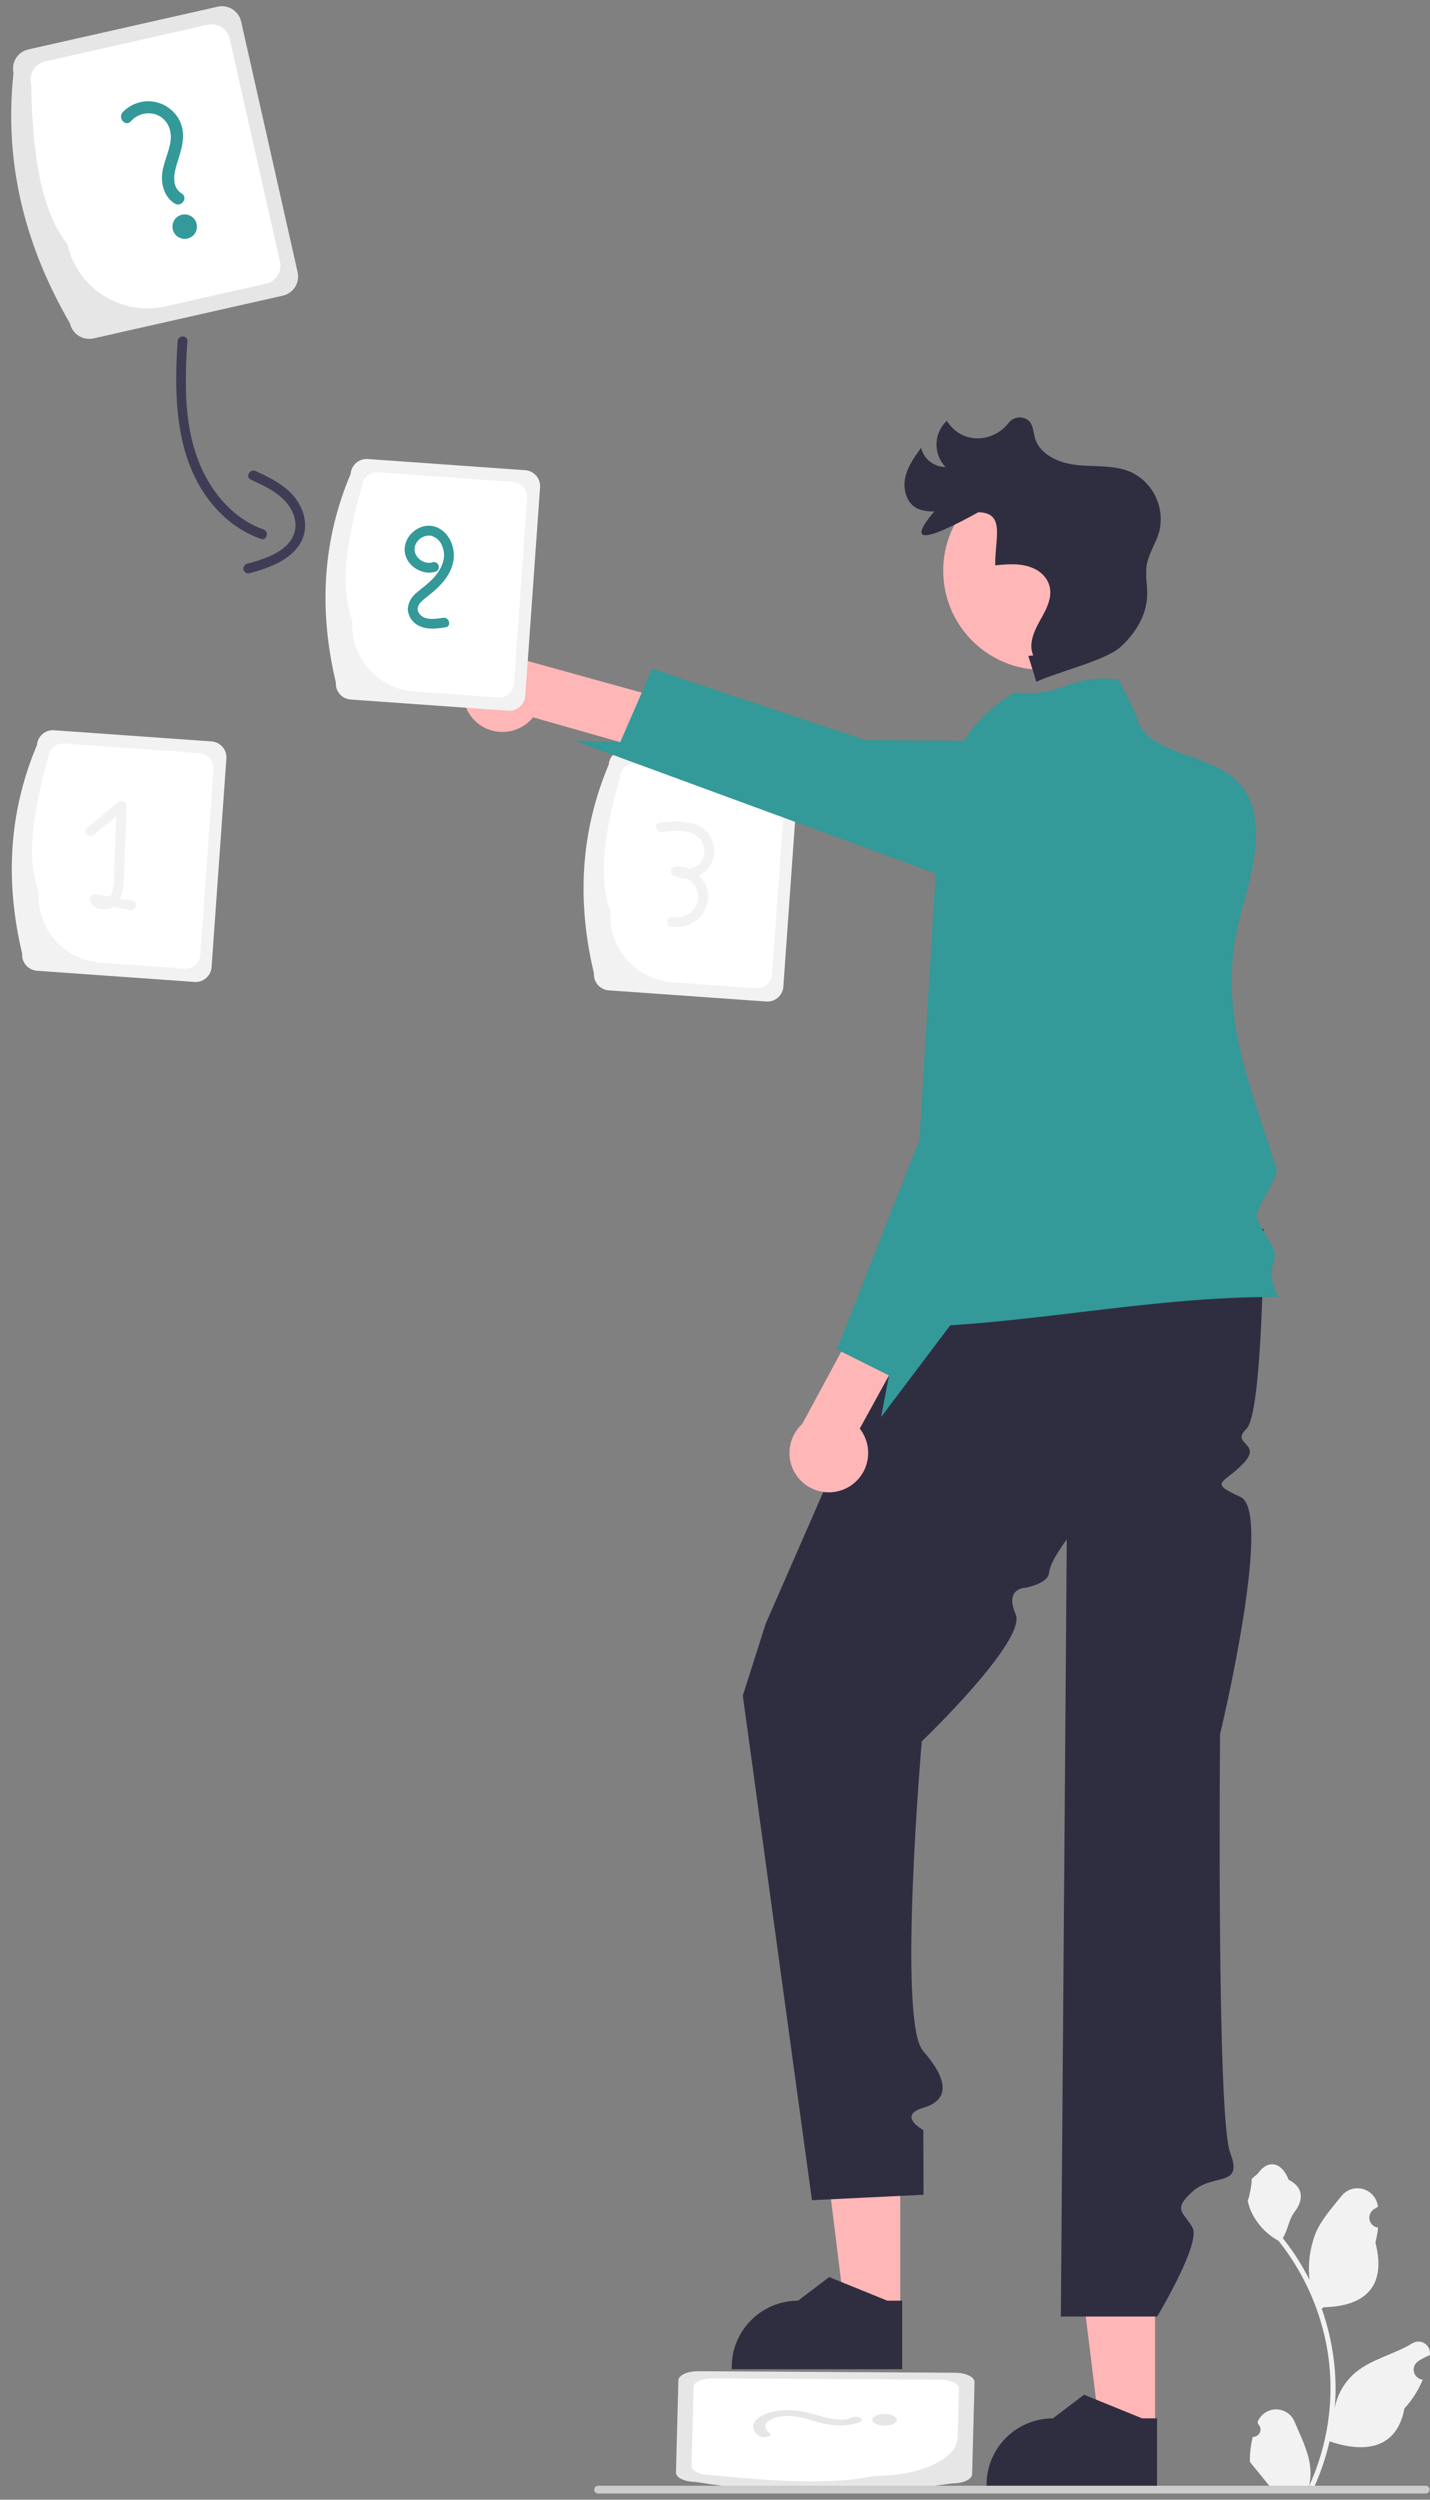 <svg width="115" height="201" viewBox="0 0 115 201" fill="none" xmlns="http://www.w3.org/2000/svg">
<rect x="0" y="0" width="115" height="201" fill="#808080" stroke="none"/>
<g clip-path="url(#clip0_1990_28088)">
<path d="M23.935 21.889L20.508 6.684L19.391 1.73C19.298 1.322 19.047 0.967 18.692 0.743C18.338 0.52 17.909 0.446 17.5 0.539L15.812 0.921L2.277 3.975C2.075 4.02 1.884 4.105 1.715 4.225C1.545 4.344 1.401 4.496 1.291 4.671C1.18 4.846 1.105 5.041 1.07 5.245C1.035 5.449 1.04 5.658 1.086 5.86C0.359 12.626 1.794 18.867 4.908 24.708C5.138 25.145 5.382 25.582 5.635 26.019C5.702 26.321 5.857 26.596 6.081 26.81C6.269 26.99 6.499 27.12 6.75 27.19C7.001 27.26 7.266 27.267 7.52 27.21L9.296 26.81L10.39 26.561L22.744 23.774C23.151 23.682 23.506 23.432 23.73 23.078C23.953 22.724 24.027 22.297 23.935 21.889Z" fill="#E6E6E6"/>
<path d="M22.518 21.041L19.253 6.577L18.471 3.105C18.385 2.722 18.151 2.39 17.819 2.18C17.488 1.971 17.087 1.901 16.705 1.987L15.665 2.222L3.62 4.94C3.238 5.026 2.906 5.26 2.696 5.591C2.486 5.923 2.417 6.323 2.503 6.706C2.608 11.972 3.16 16.75 5.428 19.666C5.686 20.8 6.24 21.846 7.033 22.697C7.826 23.547 8.831 24.173 9.944 24.509C9.972 24.518 9.995 24.528 10.022 24.537C10.041 24.541 10.064 24.551 10.082 24.555C11.13 24.85 12.235 24.879 13.297 24.638L21.401 22.808C21.783 22.721 22.116 22.487 22.325 22.156C22.535 21.825 22.604 21.424 22.518 21.041Z" fill="white"/>
<path d="M10.518 9.761C10.784 9.454 11.143 9.241 11.541 9.154C11.938 9.067 12.353 9.112 12.724 9.28C13.528 9.682 13.839 10.536 13.711 11.385C13.568 12.334 13.072 13.198 13.027 14.169C12.988 15.019 13.305 15.913 14.058 16.37C14.598 16.699 15.154 15.886 14.611 15.556C13.718 15.014 14.018 13.821 14.277 13.008C14.601 11.992 14.938 10.956 14.538 9.91C14.361 9.472 14.076 9.085 13.711 8.785C13.346 8.485 12.911 8.281 12.447 8.193C11.983 8.104 11.504 8.133 11.053 8.278C10.603 8.422 10.197 8.677 9.871 9.019C9.444 9.479 10.086 10.227 10.518 9.761Z" fill="#339999"/>
<path d="M14.854 19.209C15.397 19.209 15.838 18.768 15.838 18.225C15.838 17.681 15.397 17.24 14.854 17.24C14.31 17.24 13.869 17.681 13.869 18.225C13.869 18.768 14.31 19.209 14.854 19.209Z" fill="#339999"/>
<path d="M76.813 190.787L61.228 190.694L56.15 190.664C55.278 190.66 54.563 190.991 54.553 191.405L54.533 192.226L54.361 198.807C54.349 199.218 55.047 199.56 55.919 199.564C62.276 200.604 68.751 200.709 75.139 199.876C75.617 199.818 76.099 199.754 76.583 199.685C76.878 199.689 77.172 199.649 77.456 199.566C77.887 199.433 78.171 199.205 78.179 198.946L78.202 198.083L78.214 197.55L78.371 191.544C78.38 191.13 77.681 190.791 76.813 190.787Z" fill="#E6E6E6"/>
<path d="M75.662 191.346L60.834 191.26L57.275 191.238C56.46 191.233 55.788 191.543 55.778 191.93L55.765 192.436L55.613 198.292C55.603 198.679 56.256 198.997 57.072 199.002C62.219 199.533 66.995 199.805 70.357 199.08C72.805 199.092 74.964 198.466 76.116 197.529C76.132 197.517 76.146 197.508 76.161 197.496C76.17 197.488 76.184 197.478 76.193 197.47C76.428 197.297 76.623 197.077 76.765 196.822C76.908 196.568 76.995 196.287 77.02 195.996L77.12 192.056C77.13 191.669 76.477 191.351 75.662 191.346Z" fill="white"/>
<path d="M61.906 195.64C61.451 195.318 61.404 194.879 61.95 194.57C62.527 194.243 63.43 194.193 64.227 194.346C65.116 194.517 65.841 194.84 66.776 194.968C67.594 195.08 68.536 195.032 69.156 194.735C69.601 194.522 68.94 194.176 68.493 194.39C67.758 194.742 66.667 194.472 65.936 194.263C65.023 194.002 64.094 193.733 62.983 193.802C60.962 193.928 59.908 195.058 61.034 195.857C61.382 196.105 62.258 195.891 61.906 195.64Z" fill="#E6E6E6"/>
<path d="M71.141 195.037C71.684 195.037 72.125 194.828 72.125 194.57C72.125 194.313 71.684 194.104 71.141 194.104C70.597 194.104 70.156 194.313 70.156 194.57C70.156 194.828 70.597 195.037 71.141 195.037Z" fill="#E6E6E6"/>
<path d="M1.783 76.685C0.429 70.998 0.655 65.396 2.973 59.908C2.998 59.568 3.156 59.252 3.413 59.029C3.67 58.806 4.006 58.694 4.345 58.718L17.016 59.617C17.355 59.642 17.671 59.8 17.895 60.057C18.117 60.314 18.23 60.649 18.206 60.989L17.015 77.766C16.991 78.106 16.833 78.422 16.576 78.645C16.318 78.868 15.983 78.98 15.644 78.956L2.973 78.057C2.633 78.033 2.317 77.874 2.094 77.617C1.871 77.36 1.759 77.025 1.783 76.685Z" fill="#F2F2F2"/>
<path d="M3.116 71.685C2.032 68.882 2.725 65.028 3.881 60.899C3.904 60.581 4.052 60.285 4.293 60.076C4.534 59.867 4.847 59.762 5.165 59.784L16.055 60.557C16.373 60.58 16.669 60.728 16.878 60.969C17.087 61.21 17.192 61.523 17.169 61.842L16.11 76.771C16.087 77.089 15.939 77.385 15.698 77.594C15.457 77.803 15.143 77.908 14.825 77.885L8.08 77.407C6.663 77.305 5.345 76.645 4.414 75.572C3.484 74.499 3.017 73.101 3.116 71.685Z" fill="white"/>
<path d="M10.654 72.417C10.322 72.36 9.989 72.303 9.656 72.246C9.809 71.884 9.898 71.498 9.918 71.106C10.075 69.006 10.091 66.886 10.175 64.782C10.173 64.705 10.148 64.631 10.104 64.567C10.061 64.504 10 64.454 9.929 64.425C9.858 64.395 9.779 64.387 9.704 64.401C9.628 64.415 9.558 64.451 9.502 64.504C8.667 65.195 7.831 65.887 6.996 66.579C6.605 66.903 7.165 67.458 7.553 67.136C8.153 66.64 8.752 66.143 9.352 65.647C9.297 67.025 9.242 68.404 9.187 69.783C9.161 70.444 9.241 71.248 8.97 71.87C8.933 71.954 8.885 72.032 8.826 72.103C8.458 72.04 8.09 71.977 7.722 71.913C7.457 71.868 7.12 72.089 7.237 72.398C7.49 73.07 8.237 73.283 8.878 73.024C8.935 72.998 8.989 72.969 9.042 72.936L10.445 73.177C10.941 73.263 11.154 72.503 10.654 72.417Z" fill="#F2F2F2"/>
<path d="M47.764 78.26C46.409 72.572 46.635 66.97 48.954 61.482C48.978 61.143 49.137 60.827 49.394 60.603C49.651 60.38 49.986 60.269 50.326 60.292L62.996 61.191C63.336 61.216 63.652 61.374 63.875 61.631C64.098 61.888 64.21 62.223 64.186 62.563L62.996 79.34C62.971 79.68 62.813 79.996 62.556 80.219C62.299 80.442 61.964 80.554 61.624 80.53L48.953 79.631C48.614 79.607 48.298 79.449 48.075 79.192C47.852 78.934 47.74 78.599 47.764 78.26Z" fill="#F2F2F2"/>
<path d="M49.096 73.263C48.012 70.46 48.705 66.606 49.861 62.477C49.884 62.159 50.032 61.863 50.273 61.654C50.514 61.445 50.828 61.34 51.146 61.362L62.035 62.135C62.353 62.158 62.649 62.306 62.858 62.547C63.067 62.788 63.172 63.102 63.15 63.42L62.09 78.349C62.068 78.667 61.919 78.963 61.679 79.172C61.438 79.381 61.124 79.486 60.806 79.464L54.06 78.985C52.644 78.883 51.325 78.223 50.395 77.15C49.464 76.078 48.997 74.68 49.096 73.263Z" fill="white"/>
<path d="M56.203 70.415C56.348 70.347 56.485 70.264 56.612 70.167C56.95 69.888 57.199 69.518 57.331 69.101C57.462 68.683 57.469 68.237 57.352 67.815C56.841 65.938 54.595 65.926 53.045 66.152C52.545 66.225 52.758 66.985 53.255 66.912C54.299 66.76 55.94 66.637 56.501 67.778C56.629 68.046 56.675 68.346 56.632 68.64C56.589 68.934 56.46 69.209 56.261 69.429C56.023 69.668 55.709 69.817 55.374 69.851C55.049 69.71 54.696 69.644 54.342 69.659C53.976 69.676 53.773 70.207 54.143 70.393C54.47 70.556 54.831 70.641 55.196 70.641C55.499 70.788 55.753 71.02 55.924 71.31C56.096 71.6 56.178 71.934 56.16 72.27C56.125 72.5 56.045 72.721 55.924 72.92C55.803 73.119 55.645 73.293 55.457 73.43C55.269 73.568 55.056 73.667 54.83 73.722C54.603 73.777 54.369 73.786 54.139 73.75C53.643 73.65 53.431 74.41 53.929 74.51C54.269 74.574 54.618 74.569 54.956 74.494C55.293 74.42 55.612 74.278 55.893 74.076C56.175 73.876 56.412 73.62 56.592 73.324C56.772 73.029 56.89 72.7 56.939 72.358C56.97 72 56.92 71.639 56.793 71.302C56.666 70.966 56.464 70.662 56.203 70.415Z" fill="#F2F2F2"/>
<path d="M72.397 185.854L67.939 185.853L65.818 168.658L72.398 168.659L72.397 185.854Z" fill="#FFB6B6"/>
<path d="M72.553 190.503L58.844 190.503V190.329C58.844 188.914 59.406 187.557 60.407 186.556C61.407 185.556 62.764 184.994 64.18 184.993H64.18L66.684 183.094L71.356 184.994L72.553 184.994L72.553 190.503Z" fill="#2F2E41"/>
<path d="M92.891 195.311L88.433 195.311L86.312 178.115L92.892 178.116L92.891 195.311Z" fill="#FFB6B6"/>
<path d="M93.047 199.964L79.338 199.964V199.79C79.338 198.375 79.9 197.018 80.901 196.017C81.901 195.017 83.259 194.454 84.674 194.454H84.674L87.178 192.555L91.85 194.455L93.047 194.455L93.047 199.964Z" fill="#2F2E41"/>
<path d="M38.041 57.799C38.348 58.142 38.725 58.413 39.146 58.595C39.568 58.778 40.024 58.866 40.483 58.855C40.942 58.843 41.393 58.733 41.805 58.53C42.217 58.327 42.58 58.037 42.869 57.68L58.069 62.007L60.3 58.097L42.209 53.09C41.572 52.648 40.795 52.455 40.025 52.548C39.256 52.641 38.547 53.013 38.033 53.594C37.52 54.174 37.237 54.923 37.238 55.698C37.24 56.473 37.526 57.221 38.041 57.799Z" fill="#FFB6B6"/>
<path d="M77.57 93.99L61.576 130.56L59.736 136.34L65.297 176.913L74.273 176.475L74.252 171.272C74.252 171.272 72.116 170.113 74.246 169.484C76.375 168.855 76.285 167.258 74.228 164.904C72.171 162.549 74.131 140.019 74.131 140.019C74.131 140.019 82.602 131.908 81.679 129.789C80.756 127.67 82.469 127.67 82.469 127.67C82.469 127.67 84.295 127.343 84.365 126.455C84.435 125.568 85.788 123.783 85.788 123.783L85.314 186.27H93.058C93.058 186.27 96.599 180.387 95.903 179.121C95.207 177.854 94.234 177.73 95.903 176.216C97.572 174.701 100.022 175.941 98.928 173.088C97.835 170.235 98.116 139.447 98.116 139.447C98.116 139.447 102.424 121.581 99.762 120.368C97.1 119.155 98.424 119.326 99.996 117.664C101.567 116.002 98.902 116.154 100.234 114.895C101.567 113.637 101.621 98.828 101.621 98.828L77.57 93.99Z" fill="#2F2E41"/>
<path d="M102.827 104.284C91.616 104.257 81.997 106.777 70.785 106.751C71.516 101.696 74.068 93.772 74.798 88.716C75.825 81.604 75.029 77.359 76.053 70.247C76.156 69.551 76.256 68.857 76.355 68.161C76.76 65.35 75.79 62.538 77.53 59.569C78.271 58.303 79.503 57.01 81.545 55.675C85.785 56.106 85.712 54.193 89.953 54.624L91.356 57.42C91.534 58.481 92.178 59.172 93.05 59.695C94.845 60.78 97.609 61.159 99.27 62.627C101.356 64.472 101.217 67.423 100.597 70.302C100.376 71.327 100.095 72.341 99.829 73.295C97.693 80.98 100.424 86.842 102.65 93.971C102.861 94.647 100.862 97.26 101.073 97.912C101.432 99.015 102.719 100.388 102.514 101.134C102.26 102.058 102.008 102.926 102.827 104.284Z" fill="#339999"/>
<path d="M100.596 70.302L76.053 70.247L75.264 70.245L46.158 59.55L49.883 59.677L51.612 55.691L52.445 53.775L69.6 59.509L77.529 59.569L92.48 59.679C92.671 59.682 92.861 59.687 93.05 59.695C94.844 60.78 97.609 61.159 99.269 62.627C101.355 64.472 101.216 67.422 100.596 70.302Z" fill="#339999"/>
<path d="M83.829 53.862C88.234 53.862 91.805 50.291 91.805 45.886C91.805 41.481 88.234 37.91 83.829 37.91C79.424 37.91 75.853 41.481 75.853 45.886C75.853 50.291 79.424 53.862 83.829 53.862Z" fill="#FFB6B6"/>
<path d="M82.696 52.744L83.345 54.822C84.786 54.11 88.873 53.123 90.073 52.055C91.272 50.986 92.2 49.511 92.257 47.906C92.286 47.077 92.085 46.24 92.223 45.422C92.379 44.498 92.949 43.696 93.211 42.796C93.455 41.852 93.363 40.854 92.951 39.971C92.538 39.088 91.831 38.377 90.951 37.96C89.629 37.379 88.117 37.542 86.679 37.401C85.242 37.261 83.639 36.611 83.234 35.224C83.083 34.706 83.1 34.095 82.637 33.755C82.405 33.6 82.123 33.536 81.846 33.576C81.569 33.616 81.316 33.757 81.137 33.972C81.116 33.997 81.095 34.021 81.076 34.046C79.859 35.572 77.566 35.685 76.366 34.146C76.288 34.045 76.212 33.942 76.14 33.837C75.888 34.073 75.685 34.357 75.543 34.672C75.401 34.987 75.323 35.327 75.314 35.672C75.304 36.018 75.363 36.361 75.487 36.684C75.611 37.006 75.798 37.301 76.036 37.551C75.583 37.551 75.143 37.398 74.787 37.117C74.431 36.837 74.18 36.444 74.075 36.004C73.525 36.764 72.96 37.557 72.783 38.478C72.606 39.4 72.934 40.49 73.78 40.898C74.211 41.069 74.674 41.145 75.137 41.121C72.957 43.7 74.265 43.626 78.681 41.188C80.872 41.23 80.007 43.265 80.035 45.456C81.066 45.357 82.128 45.26 83.103 45.694C83.557 45.886 83.94 46.215 84.197 46.635C84.841 47.742 84.202 48.892 83.636 49.898C83.151 50.759 82.692 51.795 83.094 52.697" fill="#2F2E41"/>
<path d="M68.18 119.604C68.582 119.382 68.931 119.075 69.203 118.705C69.474 118.334 69.662 117.91 69.754 117.459C69.845 117.009 69.837 116.545 69.732 116.098C69.626 115.651 69.424 115.233 69.141 114.871L76.749 101.019L73.435 97.973L64.519 114.491C63.946 115.013 63.585 115.728 63.504 116.499C63.423 117.27 63.627 118.043 64.078 118.674C64.53 119.304 65.197 119.747 65.952 119.918C66.708 120.09 67.501 119.978 68.18 119.604Z" fill="#FFB6B6"/>
<path d="M86.738 54.828L84.964 86.6L76.419 106.566L70.858 113.941L71.49 110.599L67.657 108.681L67.297 108.502L72.4 95.578L73.939 91.678L74.656 79.942L75.334 68.843C75.451 66.933 75.963 65.068 76.838 63.366C77.713 61.665 78.931 60.163 80.416 58.956L84.672 55.498L86.738 54.828Z" fill="#339999"/>
<path d="M27.01 54.877C25.655 49.189 25.881 43.588 28.2 38.099C28.224 37.76 28.383 37.444 28.64 37.221C28.897 36.998 29.232 36.886 29.572 36.909L42.242 37.808C42.582 37.833 42.898 37.991 43.121 38.248C43.344 38.505 43.456 38.84 43.432 39.18L42.242 55.958C42.217 56.297 42.059 56.613 41.802 56.836C41.545 57.059 41.21 57.171 40.87 57.148L28.2 56.248C27.86 56.224 27.544 56.066 27.321 55.809C27.098 55.551 26.986 55.216 27.01 54.877Z" fill="#F2F2F2"/>
<path d="M28.338 49.878C27.255 47.075 27.947 43.221 29.104 39.092C29.126 38.774 29.275 38.478 29.515 38.269C29.756 38.06 30.07 37.955 30.388 37.977L41.278 38.75C41.596 38.773 41.892 38.921 42.1 39.162C42.309 39.403 42.414 39.717 42.392 40.035L41.333 54.965C41.31 55.282 41.162 55.578 40.921 55.787C40.68 55.996 40.366 56.101 40.048 56.079L33.302 55.6C31.886 55.498 30.568 54.838 29.637 53.766C28.706 52.693 28.239 51.295 28.338 49.878Z" fill="white"/>
<path d="M35.035 42.364C33.919 41.977 32.678 42.859 32.551 44.004C32.408 45.301 33.803 46.325 35.011 45.973C35.497 45.831 35.29 45.07 34.802 45.213C33.916 45.471 32.971 44.515 33.481 43.66C33.596 43.454 33.772 43.288 33.984 43.184C34.197 43.08 34.436 43.043 34.67 43.078C34.869 43.133 35.051 43.234 35.204 43.373C35.357 43.511 35.475 43.683 35.549 43.876C35.983 44.855 35.467 45.849 34.782 46.56C34.392 46.966 33.934 47.282 33.514 47.651C33.309 47.806 33.139 48.002 33.015 48.226C32.891 48.45 32.815 48.698 32.792 48.953C32.803 49.24 32.892 49.519 33.05 49.759C33.209 49.999 33.429 50.191 33.688 50.315C34.361 50.66 35.125 50.551 35.84 50.436C36.339 50.355 36.127 49.596 35.63 49.675C35.005 49.776 34.069 49.928 33.673 49.276C33.333 48.718 34.032 48.228 34.413 47.931C35.371 47.184 36.339 46.221 36.482 44.951C36.6 43.912 36.072 42.724 35.035 42.364Z" fill="#339999"/>
<path d="M100.745 195.945C100.867 195.951 100.988 195.918 101.091 195.853C101.194 195.788 101.275 195.692 101.322 195.579C101.369 195.466 101.381 195.342 101.355 195.222C101.329 195.103 101.267 194.994 101.177 194.911L101.136 194.749C101.141 194.736 101.147 194.723 101.152 194.71C101.275 194.419 101.482 194.172 101.745 193.998C102.008 193.824 102.317 193.732 102.633 193.733C102.948 193.734 103.257 193.829 103.519 194.004C103.781 194.18 103.985 194.429 104.106 194.721C104.589 195.884 105.204 197.05 105.356 198.28C105.422 198.824 105.394 199.375 105.272 199.909C106.407 197.434 106.996 194.744 107 192.021C107 191.338 106.962 190.655 106.886 189.976C106.824 189.42 106.736 188.867 106.625 188.318C106.017 185.341 104.711 182.551 102.815 180.176C101.897 179.675 101.155 178.905 100.689 177.97C100.52 177.634 100.4 177.275 100.334 176.904C100.438 176.918 100.724 175.341 100.646 175.244C100.791 175.025 101.049 174.917 101.206 174.703C101.99 173.641 103.069 173.826 103.633 175.27C104.837 175.877 104.849 176.885 104.11 177.854C103.64 178.471 103.575 179.305 103.163 179.966C103.205 180.02 103.25 180.072 103.292 180.127C104.068 181.124 104.743 182.195 105.31 183.324C105.172 182.059 105.337 180.779 105.79 179.59C106.249 178.482 107.11 177.549 107.868 176.591C108.069 176.334 108.341 176.142 108.651 176.039C108.961 175.937 109.294 175.928 109.608 176.015C109.923 176.102 110.205 176.28 110.418 176.526C110.631 176.773 110.767 177.078 110.807 177.401C110.809 177.415 110.81 177.43 110.812 177.444C110.699 177.507 110.589 177.575 110.481 177.646C110.345 177.737 110.24 177.866 110.18 178.017C110.119 178.168 110.105 178.334 110.141 178.493C110.176 178.653 110.258 178.797 110.377 178.909C110.496 179.02 110.646 179.093 110.807 179.118L110.823 179.12C110.783 179.526 110.712 179.928 110.611 180.324C111.584 184.085 109.484 185.455 106.486 185.517C106.42 185.551 106.355 185.584 106.289 185.617C106.858 187.23 107.215 188.911 107.351 190.616C107.428 191.622 107.424 192.633 107.338 193.639L107.343 193.603C107.56 192.485 108.156 191.476 109.031 190.747C110.331 189.679 112.167 189.286 113.569 188.428C113.718 188.333 113.891 188.282 114.068 188.281C114.245 188.281 114.418 188.331 114.568 188.426C114.717 188.521 114.836 188.657 114.911 188.817C114.986 188.977 115.014 189.156 114.99 189.331L114.985 189.369C114.776 189.454 114.572 189.552 114.375 189.662C114.263 189.726 114.153 189.793 114.045 189.865C113.909 189.955 113.804 190.085 113.743 190.236C113.683 190.387 113.669 190.553 113.704 190.712C113.74 190.871 113.822 191.016 113.941 191.127C114.06 191.239 114.21 191.312 114.371 191.337L114.387 191.339C114.399 191.341 114.409 191.343 114.421 191.344C114.064 192.197 113.563 192.982 112.94 193.664C112.332 196.948 109.719 197.259 106.925 196.303H106.924C106.617 197.635 106.173 198.932 105.598 200.172H100.863C100.846 200.12 100.831 200.065 100.816 200.013C101.254 200.04 101.694 200.014 102.126 199.935C101.775 199.504 101.423 199.069 101.072 198.638C101.064 198.63 101.057 198.622 101.05 198.613C100.872 198.392 100.692 198.173 100.514 197.953L100.514 197.952C100.504 197.276 100.582 196.601 100.745 195.945Z" fill="#F2F2F2"/>
<path d="M47.787 200.186C47.787 200.227 47.795 200.268 47.811 200.306C47.826 200.344 47.849 200.378 47.878 200.407C47.907 200.436 47.942 200.459 47.98 200.475C48.018 200.491 48.059 200.499 48.1 200.498H114.651C114.734 200.498 114.814 200.465 114.872 200.407C114.931 200.348 114.964 200.269 114.964 200.186C114.964 200.103 114.931 200.023 114.872 199.965C114.814 199.906 114.734 199.873 114.651 199.873H48.1C48.059 199.873 48.018 199.881 47.98 199.897C47.942 199.912 47.907 199.935 47.878 199.964C47.849 199.993 47.826 200.028 47.811 200.066C47.795 200.104 47.787 200.145 47.787 200.186Z" fill="#CCCCCC"/>
<path d="M14.284 27.438C13.955 32.297 14.113 37.811 17.885 41.416C18.769 42.269 19.824 42.923 20.981 43.335C21.46 43.504 21.666 42.742 21.19 42.575C19.253 41.892 17.728 40.391 16.712 38.636C15.522 36.578 15.068 34.205 14.968 31.853C14.922 30.38 14.957 28.906 15.072 27.438C15.106 26.931 14.318 26.933 14.284 27.438Z" fill="#3F3D56"/>
<path d="M20.16 38.559C21.095 38.993 22.075 39.435 22.815 40.174C23.489 40.848 23.96 41.83 23.687 42.791C23.239 44.366 21.241 44.96 19.849 45.336C19.751 45.366 19.669 45.434 19.62 45.523C19.571 45.613 19.559 45.718 19.587 45.817C19.614 45.916 19.678 46 19.766 46.052C19.854 46.104 19.959 46.12 20.058 46.096C21.459 45.718 23.03 45.19 23.945 43.991C25.028 42.572 24.514 40.702 23.297 39.544C22.514 38.798 21.528 38.329 20.558 37.879C20.101 37.666 19.7 38.345 20.16 38.559Z" fill="#3F3D56"/>
</g>
<defs>
<clipPath id="clip0_1990_28088">
<rect width="114.1" height="200" fill="white" transform="translate(0.9 0.5)"/>
</clipPath>
</defs>
</svg>
